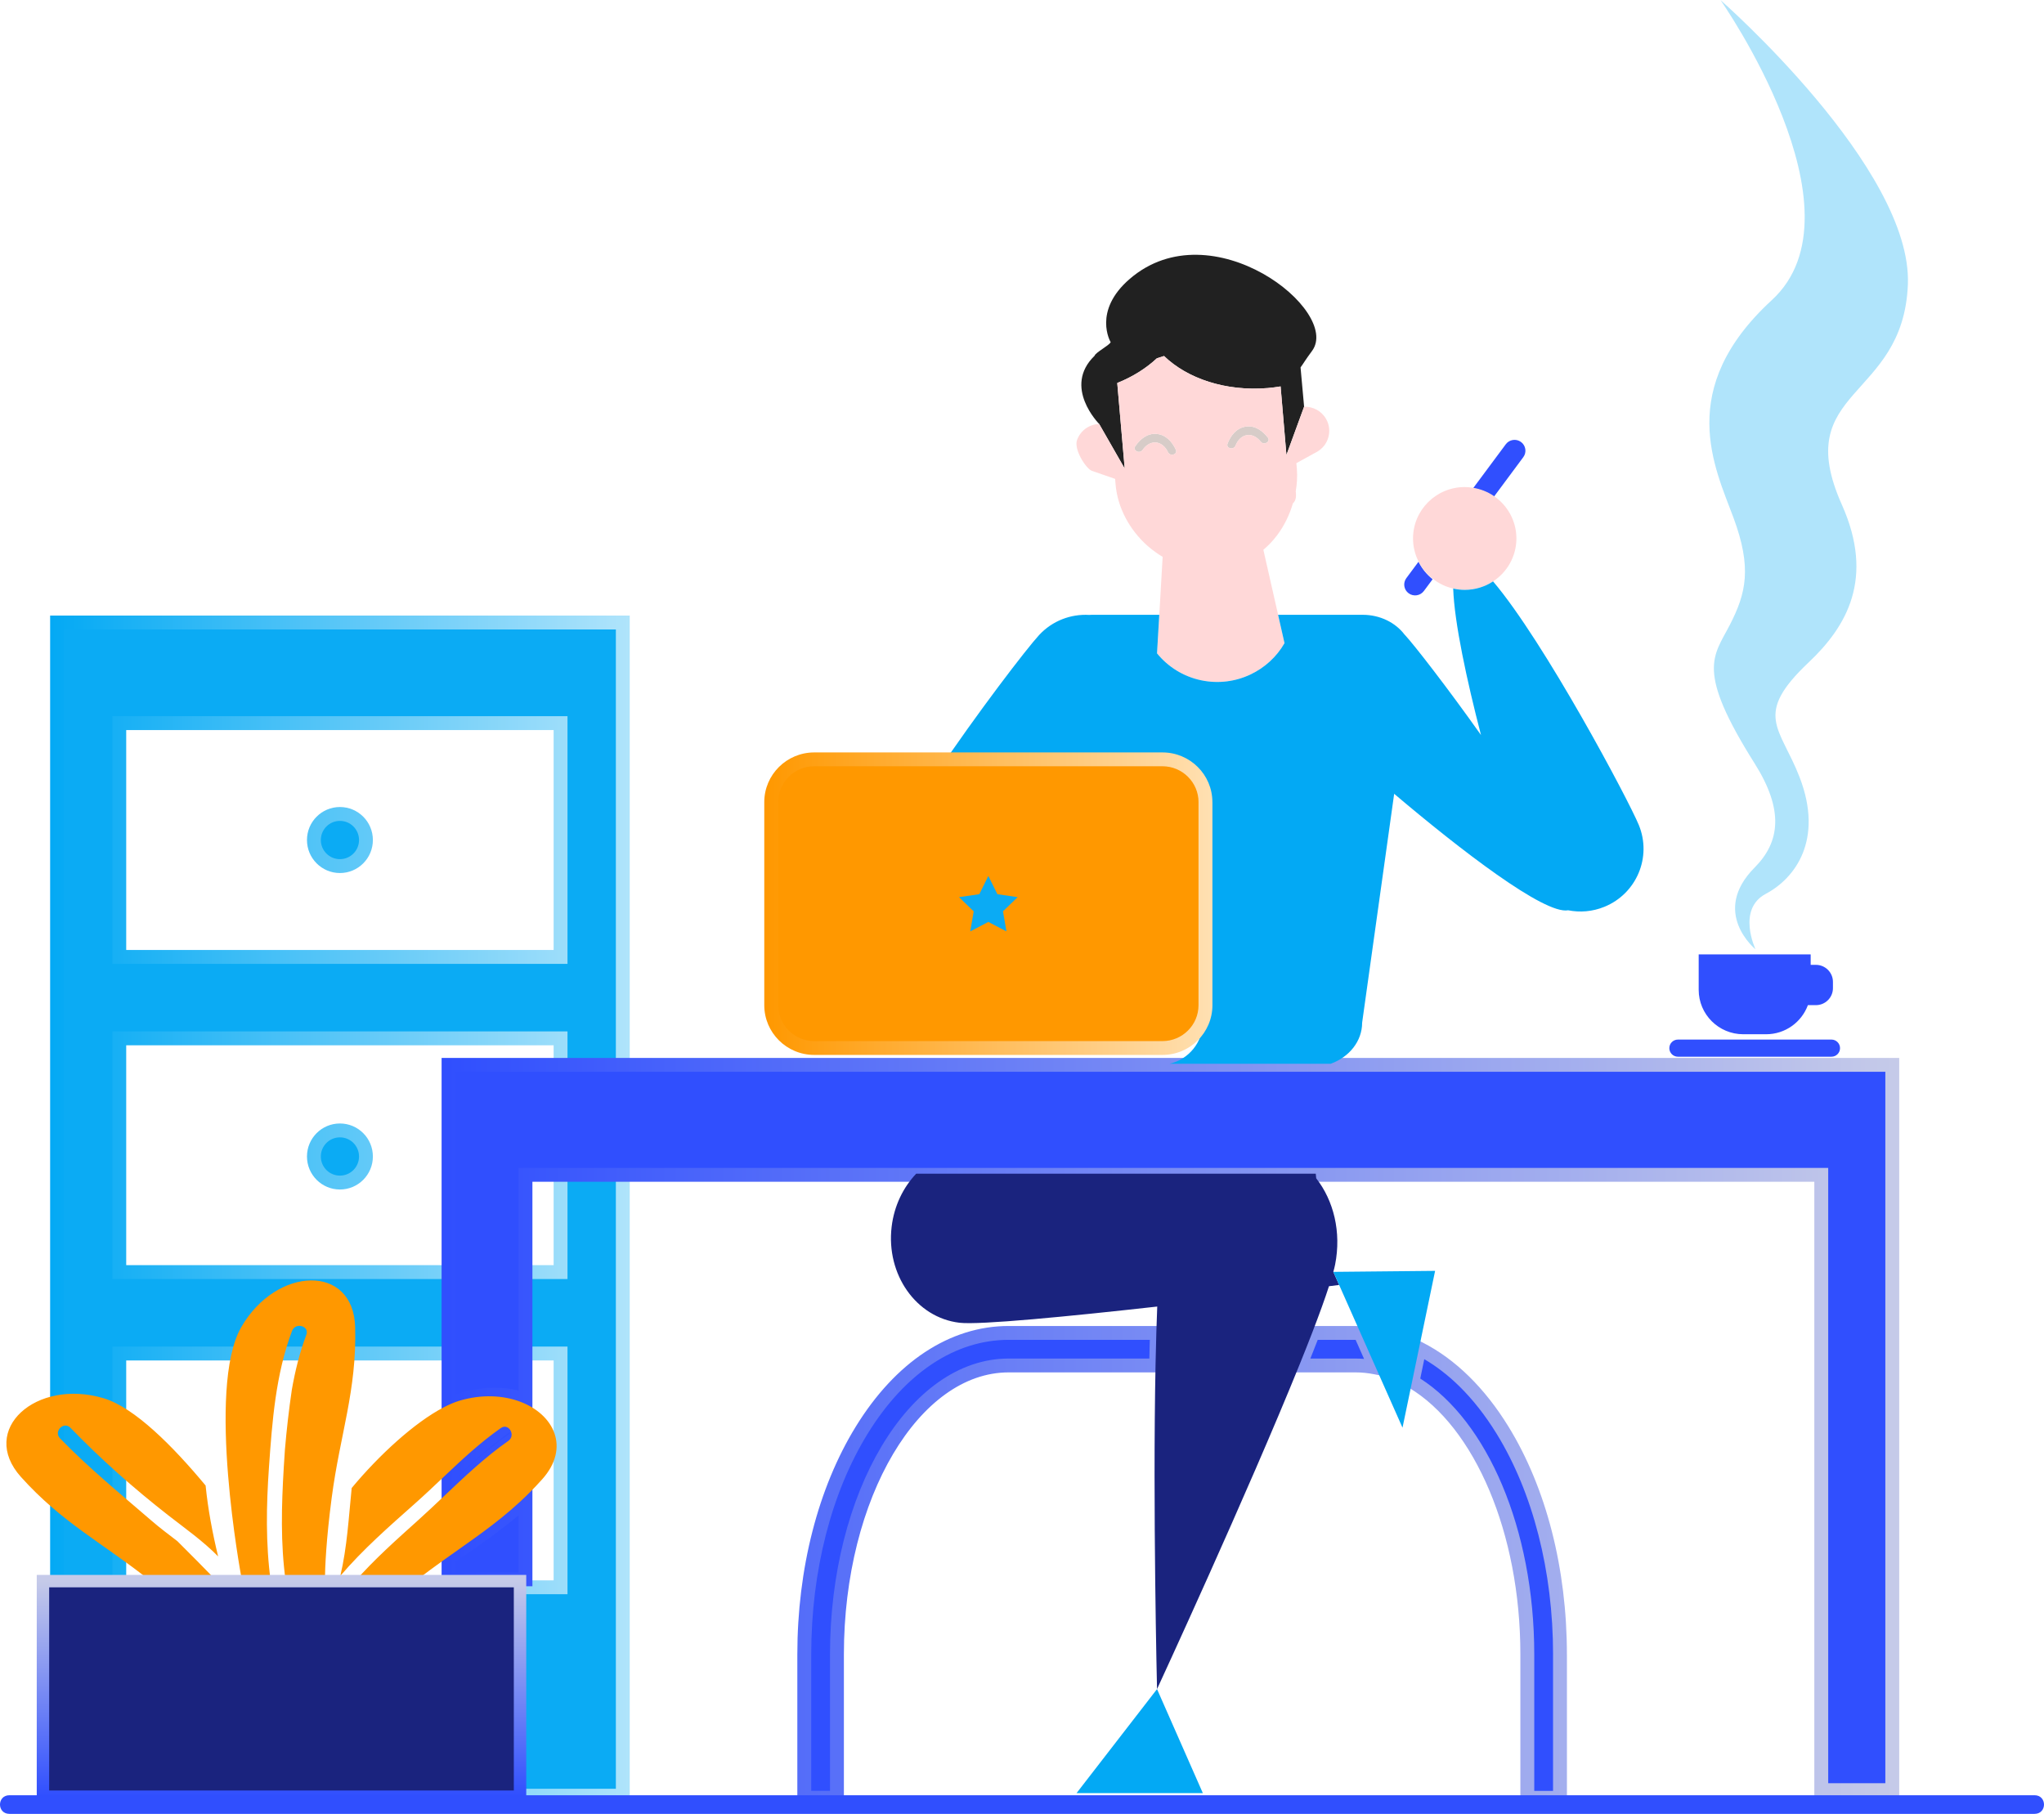 <?xml version="1.0" encoding="UTF-8"?>
<svg width="329px" height="292px" viewBox="0 0 329 292" version="1.1" xmlns="http://www.w3.org/2000/svg" xmlns:xlink="http://www.w3.org/1999/xlink">
    <!-- Generator: Sketch 64 (93537) - https://sketch.com -->
    <title>Login</title>
    <desc>Created with Sketch.</desc>
    <defs>
        <linearGradient x1="-0%" y1="50%" x2="100%" y2="50%" id="linearGradient-1">
            <stop stop-color="#03A9F4" offset="0%"></stop>
            <stop stop-color="#B0E4FB" offset="100%"></stop>
        </linearGradient>
        <linearGradient x1="-8.56325311e-05%" y1="50.001%" x2="100%" y2="50.001%" id="linearGradient-2">
            <stop stop-color="#304FFE" offset="0%"></stop>
            <stop stop-color="#C5CAE9" offset="100%"></stop>
        </linearGradient>
        <linearGradient x1="0%" y1="50%" x2="99.999%" y2="50%" id="linearGradient-3">
            <stop stop-color="#FF9800" offset="0%"></stop>
            <stop stop-color="#FFE0B2" offset="100%"></stop>
        </linearGradient>
        <linearGradient x1="50%" y1="0%" x2="50%" y2="100%" id="linearGradient-4">
            <stop stop-color="#C5CAE9" offset="0%"></stop>
            <stop stop-color="#304FFE" offset="100%"></stop>
        </linearGradient>
    </defs>
    <g id="Forms" stroke="none" stroke-width="1" fill="none" fill-rule="evenodd">
        <g id="Login" transform="translate(-914, -448)">
            <g id="Right-Side" transform="translate(835, 216)">
                <g id="Login" transform="translate(79, 232)">
                    <g id="Group" transform="translate(8, 99)">
                        <path d="M50.904,87.174 C50.904,89.49 49.028,91.37 46.715,91.37 C44.401,91.37 42.526,89.49 42.526,87.174 C42.526,84.855 44.401,82.976 46.715,82.976 C49.028,82.976 50.904,84.855 50.904,87.174 Z M50.904,36.228 C50.904,38.546 49.028,40.424 46.715,40.424 C44.401,40.424 42.526,38.546 42.526,36.228 C42.526,33.909 44.401,32.031 46.715,32.031 C49.028,32.031 50.904,33.91 50.904,36.228 Z M82.228,55.044 L11.2,55.044 L11.2,17.412 L82.228,17.412 L82.228,55.044 Z M82.228,105.783 L11.2,105.783 L11.2,68.151 L82.228,68.151 L82.228,105.783 Z M82.228,156.523 L11.2,156.523 L11.2,118.892 L82.228,118.892 L82.228,156.523 Z M1.185,1.211 L1.185,190.072 L92.243,190.072 L92.243,1.211 L1.185,1.211 Z" id="Shape" fill="#0BABF4"></path>
                        <path d="M52.019,87.174 C52.019,88.641 51.425,89.969 50.465,90.931 C49.505,91.893 48.179,92.487 46.715,92.487 C45.25,92.487 43.924,91.893 42.964,90.931 C42.004,89.969 41.41,88.641 41.41,87.174 C41.41,85.706 42.004,84.377 42.964,83.415 C43.924,82.453 45.25,81.859 46.715,81.859 C48.179,81.859 49.506,82.453 50.465,83.415 C51.425,84.377 52.019,85.706 52.019,87.174 Z M93.359,191.185 L93.359,0.094 L0.069,0.094 L0.069,191.185 C31.166,191.185 62.262,191.185 93.359,191.185 Z M48.888,89.351 C49.444,88.793 49.788,88.023 49.788,87.174 C49.788,86.323 49.444,85.552 48.888,84.996 C48.332,84.438 47.564,84.093 46.715,84.093 C45.866,84.093 45.097,84.438 44.541,84.996 C43.985,85.552 43.641,86.323 43.641,87.174 C43.641,88.023 43.985,88.793 44.541,89.351 C45.097,89.907 45.866,90.252 46.715,90.252 C47.563,90.252 48.332,89.907 48.888,89.351 Z M52.019,36.228 C52.019,37.695 51.425,39.023 50.465,39.985 C49.505,40.947 48.179,41.542 46.715,41.542 C45.25,41.542 43.924,40.947 42.964,39.985 C42.004,39.023 41.41,37.695 41.41,36.228 C41.41,34.76 42.004,33.431 42.964,32.47 C43.924,31.508 45.25,30.914 46.715,30.914 C48.179,30.914 49.505,31.509 50.465,32.47 C51.425,33.431 52.019,34.761 52.019,36.228 Z M48.888,38.405 C49.444,37.848 49.788,37.078 49.788,36.228 C49.788,35.377 49.444,34.608 48.888,34.05 C48.332,33.493 47.563,33.149 46.715,33.149 C45.866,33.149 45.097,33.492 44.541,34.05 C43.985,34.608 43.641,35.377 43.641,36.228 C43.641,37.078 43.985,37.848 44.541,38.405 C45.097,38.963 45.866,39.307 46.715,39.307 C47.563,39.307 48.332,38.963 48.888,38.405 Z M83.343,56.161 L10.085,56.161 L10.085,16.294 L83.343,16.294 L83.343,56.161 Z M12.315,53.927 L81.112,53.927 L81.112,18.529 L12.315,18.529 L12.315,53.927 Z M83.343,106.901 L10.085,106.901 L10.085,67.035 L83.343,67.035 L83.343,106.901 Z M12.315,104.666 L81.112,104.666 L81.112,69.27 L12.315,69.27 L12.315,104.666 Z M83.343,157.64 L10.085,157.64 L10.085,117.774 L83.343,117.774 L83.343,157.64 Z M12.315,155.405 L81.112,155.405 L81.112,120.009 L12.315,120.009 L12.315,155.405 Z M2.3,2.329 L2.3,188.959 L91.128,188.959 L91.128,2.329 L2.3,2.329 Z" id="Shape" fill="url(#linearGradient-1)"></path>
                    </g>
                    <g id="Group" transform="translate(71, 0)">
                        <path d="M211.566,152.822 C211.566,152.822 204.252,146.875 211.432,139.65 C215.539,135.519 216.135,130.374 211.432,122.913 C201.922,107.825 204.792,105.725 207.428,100.601 C210.064,95.477 211.007,91.397 208.015,83.33 C205.024,75.262 198.608,62.635 214.194,48.309 C229.782,33.983 205.933,0.018 205.933,0.018 C205.933,0.018 236.84,27.089 236.09,45.807 C235.338,64.524 217.065,62.438 225.46,81.236 C230.766,93.118 226.249,100.84 220.121,106.631 C211.109,115.147 215.541,117.048 218.655,125.102 C222.562,135.21 217.936,141.39 213.224,143.889 C208.513,146.389 211.566,152.822 211.566,152.822 Z" id="Path" fill="#B0E4FB"></path>
                        <path d="M173.823,71.152 C173.045,70.578 171.946,70.742 171.37,71.516 L166.094,78.619 C167.33,78.816 168.476,79.276 169.467,79.953 L174.188,73.596 C174.765,72.821 174.6,71.726 173.823,71.152 Z" id="Path" fill="#304FFE"></path>
                        <path d="M157.322,90.43 L155.367,93.063 C154.791,93.838 154.953,94.933 155.731,95.506 C156.51,96.081 157.608,95.917 158.184,95.142 L159.593,93.246 C158.642,92.487 157.865,91.529 157.322,90.43 Z" id="Path" fill="#304FFE"></path>
                        <path d="M115.218,214.574 C115.167,216.273 115.123,218.024 115.087,219.815 L91.351,219.815 C76.111,219.815 63.713,240.685 63.713,266.338 L63.713,289.407 L58.455,289.407 L58.455,266.338 C58.455,252.733 61.742,239.906 67.709,230.218 C73.922,220.129 82.318,214.574 91.351,214.574 L115.218,214.574 Z M170.84,230.218 C167.071,224.098 162.496,219.658 157.466,217.104 L156.356,222.452 C167.107,228.829 174.836,246.087 174.836,266.338 L174.836,289.407 L180.093,289.407 L180.093,266.338 C180.093,252.733 176.808,239.906 170.84,230.218 Z M147.199,214.574 L140.333,214.574 C139.702,216.218 139.008,217.975 138.265,219.815 L147.199,219.815 C148.279,219.815 149.342,219.931 150.388,220.134 L147.938,214.602 C147.691,214.596 147.446,214.574 147.199,214.574 Z M233.579,171.424 L1.198,171.424 L1.198,226.294 C2.1,225.827 2.966,225.455 3.773,225.217 C7.395,224.147 10.839,224.348 13.579,225.365 L13.579,189.131 L222.15,189.131 L222.15,288.179 L233.579,288.179 L233.579,171.424 Z M10.477,229.613 C7.121,231.949 4.156,234.711 1.198,237.492 L1.198,240.636 C4.554,237.477 7.918,234.299 11.685,231.677 C12.944,230.802 11.747,228.731 10.477,229.613 Z M1.198,254.241 L13.579,254.241 L13.579,241.474 C9.59,245.137 5.55,247.771 1.198,250.869 L1.198,254.241 Z" id="Shape" fill="#304FFE"></path>
                        <path d="M116.331,214.605 C116.305,215.466 116.282,216.325 116.26,217.18 C116.238,218.068 116.219,218.954 116.201,219.837 L116.179,220.929 L91.351,220.929 C84.155,220.929 77.581,225.937 72.777,234.022 C67.871,242.283 64.831,253.712 64.831,266.338 L64.831,290.521 L57.338,290.521 L57.338,266.338 C57.338,259.444 58.171,252.742 59.763,246.534 C61.356,240.313 63.713,234.581 66.758,229.638 C69.95,224.454 73.718,220.425 77.857,217.685 C82.047,214.914 86.612,213.46 91.351,213.46 L116.366,213.46 L116.331,214.605 Z M234.696,170.31 L0.08,170.31 C0.08,189.581 0.08,208.853 0.08,228.126 L1.709,227.282 C2.148,227.054 2.565,226.856 2.953,226.693 C3.339,226.53 3.717,226.393 4.087,226.283 C5.727,225.799 7.322,225.592 8.817,225.615 C10.407,225.638 11.887,225.921 13.19,226.406 L14.697,226.964 L14.697,190.244 L221.032,190.244 L221.032,289.292 L234.696,289.292 L234.696,170.31 Z M114.033,217.128 C114.046,216.64 114.059,216.16 114.072,215.689 L91.351,215.689 C87.057,215.689 82.907,217.013 79.088,219.539 C75.218,222.1 71.68,225.894 68.661,230.796 C65.737,235.543 63.468,241.067 61.928,247.082 C60.384,253.112 59.574,259.628 59.574,266.338 L59.574,288.292 L62.596,288.292 L62.596,266.338 C62.596,253.31 65.755,241.478 70.857,232.891 C76.062,224.128 83.307,218.7 91.351,218.7 L113.997,218.7 C114.009,218.167 114.02,217.643 114.033,217.128 Z M169.888,230.796 C168.061,227.83 166.043,225.271 163.877,223.147 C162.096,221.402 160.213,219.949 158.251,218.802 L157.605,221.919 C162.974,225.361 167.556,231.393 170.793,239.081 C174.043,246.795 175.953,256.203 175.953,266.338 L175.953,288.297 L178.975,288.297 L178.975,266.338 L178.98,266.338 C178.98,259.639 178.169,253.123 176.622,247.082 C175.081,241.067 172.812,235.543 169.888,230.796 Z M165.44,221.563 C167.736,223.815 169.868,226.515 171.791,229.638 C174.836,234.581 177.194,240.313 178.788,246.534 C180.375,252.732 181.207,259.432 181.207,266.338 L181.211,266.338 L181.211,290.517 L173.718,290.517 L173.718,266.338 C173.718,256.504 171.871,247.397 168.733,239.943 C165.539,232.358 161.026,226.511 155.789,223.404 L155.105,223 L156.671,215.45 L157.972,216.112 C160.596,217.445 163.102,219.27 165.44,221.563 Z M147.199,215.689 L141.099,215.689 C140.882,216.249 140.646,216.852 140.391,217.498 C140.241,217.879 140.081,218.279 139.913,218.7 L147.199,218.7 C147.643,218.7 148.097,218.721 148.559,218.759 L147.199,215.689 Z M139.566,213.46 L147.199,213.46 C147.322,213.46 147.514,213.47 147.705,213.479 C147.82,213.486 147.935,213.492 147.969,213.492 L148.677,213.514 L152.274,221.635 L150.175,221.227 C149.671,221.129 149.176,221.054 148.692,221.005 C148.217,220.956 147.72,220.929 147.199,220.929 L136.615,220.929 L137.231,219.402 C137.577,218.54 137.939,217.637 138.313,216.688 C138.628,215.888 138.954,215.051 139.29,214.178 L139.566,213.46 Z M232.462,172.539 L2.316,172.539 L2.316,224.553 C2.71,224.395 3.092,224.259 3.459,224.15 C5.313,223.603 7.129,223.368 8.843,223.395 C10.115,223.415 11.329,223.577 12.461,223.86 L12.461,188.016 L223.267,188.016 L223.267,287.064 L232.462,287.064 L232.462,172.539 Z M11.07,230.554 C9.449,231.686 7.914,232.924 6.422,234.222 C5.045,235.418 3.68,236.687 2.316,237.97 L2.316,238.06 C5.085,235.476 7.914,232.947 11.048,230.766 L11.048,230.762 C11.097,230.729 11.109,230.675 11.098,230.626 C11.092,230.601 11.082,230.577 11.07,230.554 Z M4.955,232.549 C6.51,231.199 8.121,229.9 9.839,228.704 L9.839,228.7 C10.707,228.096 11.583,228.189 12.264,228.646 C12.524,228.82 12.745,229.045 12.916,229.302 C13.081,229.551 13.203,229.833 13.272,230.13 C13.47,230.988 13.238,231.955 12.323,232.591 L12.321,232.588 C8.673,235.127 5.366,238.24 2.071,241.343 L0.08,243.217 L0.08,237.014 L0.434,236.682 C1.91,235.296 3.39,233.91 4.955,232.549 Z M2.316,253.127 L12.461,253.127 L12.461,243.94 C9.779,246.203 7.07,248.102 4.246,250.082 C3.58,250.55 2.908,251.021 2.316,251.439 L2.316,253.127 Z M14.697,255.356 L0.08,255.356 L0.08,250.299 L0.552,249.964 C1.486,249.3 2.228,248.778 2.962,248.263 C6.384,245.865 9.633,243.584 12.824,240.655 L14.697,238.937 L14.697,255.356 Z" id="Shape" fill="url(#linearGradient-2)"></path>
                        <path d="M223.785,167.352 L199.078,167.352 C198.313,167.352 197.693,167.97 197.693,168.733 C197.693,169.495 198.313,170.112 199.078,170.112 L223.785,170.112 C224.55,170.112 225.17,169.495 225.17,168.733 C225.17,167.97 224.55,167.352 223.785,167.352 Z" id="Path" fill="#304FFE"></path>
                        <path d="M220.444,156.821 L220.444,160.314 L221.285,160.314 C221.969,160.314 222.526,159.759 222.526,159.078 L222.526,158.057 C222.526,157.375 221.969,156.821 221.285,156.821 L220.444,156.821 Z" id="Path" fill="#304FFE"></path>
                        <path d="M202.419,159.346 L202.419,153.635 L220.444,153.635 L220.444,155.323 L221.285,155.323 C222.797,155.323 224.028,156.551 224.028,158.057 L224.028,159.077 C224.028,160.585 222.796,161.81 221.285,161.81 L219.997,161.81 C218.988,164.542 216.363,166.494 213.272,166.494 L209.59,166.494 C205.63,166.494 202.419,163.293 202.419,159.346 Z" id="Path" fill="#304FFE"></path>
                    </g>
                    <g id="Group" transform="translate(123, 41)">
                        <polygon id="Path" fill="#03A9F4" points="50.284 247.657 70.608 247.657 63.234 230.913"></polygon>
                        <path d="M58.866,3.877 C52.8,9.084 55.77,14.084 55.77,14.084 C55.598,14.57 53.303,15.758 53.189,16.265 C47.987,21.283 53.915,27.241 53.915,27.241 L53.921,27.25 L58.032,34.431 L56.833,20.657 L56.833,20.65 C59.322,19.653 61.494,18.286 63.228,16.66 L63.23,16.663 L63.235,16.671 L64.364,16.312 C68.119,19.941 74.29,22.04 81.074,21.47 C81.772,21.411 82.453,21.318 83.124,21.206 L84.063,32.244 L86.903,24.479 L86.907,24.468 L86.335,18.148 C86.862,17.431 86.981,17.126 88.19,15.482 C92.92,9.051 72.032,-7.427 58.866,3.877 Z" id="Path" fill="#212121"></path>
                        <path d="M77.525,27.674 C76.024,27.902 75.117,29.072 74.59,30.402 C74.277,31.191 75.563,31.508 75.87,30.731 C76.65,28.761 78.6,28.423 79.932,30.108 C80.449,30.764 81.588,30.092 81.061,29.426 C80.201,28.336 78.994,27.451 77.525,27.674 Z" id="Path" fill="#D7CCC8"></path>
                        <path d="M66.256,31.384 C66.62,32.152 65.361,32.551 65.002,31.796 C64.095,29.879 62.126,29.668 60.909,31.435 C60.433,32.123 59.254,31.527 59.736,30.827 C60.524,29.684 61.67,28.723 63.151,28.851 C64.664,28.983 65.646,30.09 66.256,31.384 Z" id="Path" fill="#D7CCC8"></path>
                        <path d="M86.902,24.478 L84.062,32.242 L83.124,21.205 C82.451,21.316 81.772,21.409 81.073,21.468 C74.29,22.039 68.117,19.939 64.363,16.31 L63.235,16.67 L63.228,16.662 C61.493,18.288 59.322,19.659 56.833,20.656 L58.03,34.429 L53.92,27.249 C52.351,27.301 50.904,28.292 50.356,29.854 C49.82,31.392 51.829,34.478 52.764,34.802 L56.486,36.091 L56.564,36.99 C56.883,40.747 58.83,44.319 61.706,46.873 C62.13,47.245 62.571,47.599 63.028,47.909 C63.389,48.176 63.755,48.416 64.139,48.641 L63.835,53.871 C63.835,53.871 63.835,53.872 63.838,53.874 L63.598,57.972 L63.399,61.362 L63.235,64.178 C64.976,66.319 67.436,67.898 70.35,68.513 C73.138,69.099 75.905,68.705 78.293,67.57 C80.558,66.494 82.483,64.753 83.755,62.536 L83.441,61.151 L82.722,57.972 L81.506,52.609 L80.958,50.182 L80.956,50.183 L80.351,47.504 C80.351,47.503 80.351,47.502 80.352,47.501 C80.667,47.238 80.967,46.963 81.253,46.675 C81.745,46.187 82.189,45.665 82.594,45.124 C83.784,43.533 84.598,41.758 85.108,40.022 C85.491,39.691 85.702,39.136 85.561,38.093 C85.664,37.496 85.725,36.919 85.759,36.364 C85.799,35.715 85.795,35.099 85.747,34.537 L85.664,33.554 L88.933,31.763 C90.822,30.726 91.51,28.363 90.468,26.483 C89.731,25.156 88.329,24.428 86.902,24.478 Z M60.908,31.434 C60.433,32.123 59.254,31.526 59.735,30.826 C60.523,29.684 61.67,28.722 63.151,28.85 C64.664,28.982 65.644,30.089 66.256,31.383 C66.62,32.151 65.36,32.551 65.002,31.795 C64.095,29.879 62.126,29.668 60.908,31.434 Z M79.932,30.108 C78.6,28.423 76.65,28.761 75.87,30.731 C75.563,31.508 74.277,31.191 74.59,30.402 C75.117,29.073 76.024,27.902 77.525,27.674 C78.994,27.451 80.201,28.337 81.061,29.426 C81.588,30.092 80.451,30.764 79.932,30.108 Z M121.078,45.681 C121.078,48.573 119.584,51.115 117.324,52.595 C116.013,53.454 114.445,53.957 112.757,53.957 C112.12,53.957 111.503,53.879 110.907,53.744 C109.662,53.462 108.528,52.898 107.566,52.133 C106.614,51.375 105.834,50.417 105.292,49.32 C104.749,48.222 104.439,46.989 104.439,45.681 C104.439,41.111 108.163,37.406 112.759,37.406 C113.209,37.406 113.647,37.451 114.077,37.519 C115.316,37.716 116.462,38.176 117.454,38.852 C119.639,40.342 121.078,42.844 121.078,45.681 Z" id="Shape" fill="#FFD8D8"></path>
                        <path d="M140.779,91.803 C139.106,87.748 125.567,62.295 117.323,52.595 C116.013,53.453 114.445,53.956 112.757,53.956 C112.12,53.956 111.502,53.879 110.905,53.742 C111.086,59.229 113.095,68.507 115.378,77.324 C109.897,69.594 104.67,62.875 103.158,61.238 C103.134,61.213 103.106,61.191 103.082,61.165 C101.631,59.242 99.153,57.972 96.337,57.972 L82.719,57.972 L83.44,61.151 L83.753,62.536 C82.483,64.754 80.557,66.495 78.291,67.57 C75.902,68.705 73.137,69.1 70.348,68.515 C67.433,67.9 64.973,66.319 63.234,64.178 L63.398,61.362 L63.597,57.972 L52.746,57.972 C52.601,57.972 52.459,57.985 52.316,57.991 C49.38,57.822 46.393,58.915 44.247,61.238 C42.312,63.331 34.292,73.752 27.441,83.962 L63.681,83.962 C67.507,83.962 70.608,87.047 70.608,90.852 L70.608,123.542 C70.608,126.808 68.32,129.539 65.252,130.248 L91.183,130.248 C94.152,129.188 96.249,126.626 96.249,123.627 L101.404,86.787 C112.015,95.777 125.594,106.259 129.406,105.538 C131.3,105.915 133.322,105.763 135.242,104.979 C140.43,102.862 142.908,96.962 140.779,91.803 Z" id="Path" fill="#03A9F4"></path>
                        <path d="M92.547,165.853 C92.047,165.916 91.501,165.984 90.911,166.056 C90.262,168.067 89.361,170.554 88.278,173.363 C87.646,175.006 86.951,176.762 86.207,178.6 C77.792,199.432 63.235,230.913 63.235,230.913 C63.235,230.913 62.531,201.653 62.997,178.6 C63.033,176.811 63.076,175.061 63.127,173.363 C63.169,171.982 63.215,170.632 63.268,169.33 C48.957,170.927 34.68,172.321 31.435,171.938 C24.486,171.116 19.596,164.197 20.517,156.485 C20.921,153.103 22.38,150.139 24.474,147.939 L88.781,147.939 C88.803,148.188 88.841,148.431 88.854,148.683 C91.656,152.263 92.935,157.334 91.897,162.58 C91.836,162.893 91.737,163.288 91.611,163.745 L92.547,165.853 Z" id="Path" fill="#1A237E"></path>
                        <path d="M64.103,81.24 L8.064,81.24 C4.238,81.24 1.137,84.325 1.137,88.13 L1.137,120.82 C1.137,124.625 4.238,127.71 8.064,127.71 L64.103,127.71 C67.928,127.71 71.03,124.625 71.03,120.82 L71.03,88.13 C71.03,84.325 67.928,81.24 64.103,81.24 Z" id="Path" fill="#FF9800"></path>
                        <path d="M64.103,82.353 L8.064,82.353 C6.46,82.353 5.008,83 3.956,84.046 C2.906,85.09 2.256,86.535 2.256,88.13 L2.256,120.82 C2.256,122.415 2.906,123.86 3.958,124.904 C5.008,125.95 6.46,126.597 8.064,126.597 L64.103,126.597 C65.706,126.597 67.159,125.95 68.209,124.904 C69.261,123.86 69.911,122.415 69.911,120.82 L69.911,88.13 L69.915,88.13 C69.915,86.538 69.263,85.093 68.209,84.046 C67.159,83 65.706,82.353 64.103,82.353 Z M8.064,80.126 L64.103,80.126 C66.325,80.126 68.336,81.023 69.792,82.471 C71.246,83.917 72.145,85.918 72.145,88.13 L72.15,88.13 L72.15,120.82 C72.15,123.03 71.248,125.03 69.792,126.479 C68.336,127.928 66.325,128.823 64.103,128.823 L8.064,128.823 C5.842,128.823 3.831,127.928 2.375,126.479 C0.918,125.03 0.017,123.03 0.017,120.82 L0.017,88.13 C0.017,85.92 0.918,83.92 2.375,82.471 C3.831,81.023 5.842,80.126 8.064,80.126 Z" id="Shape" fill="url(#linearGradient-3)"></path>
                        <polygon id="Path" fill="#0BABF4" points="39 108.938 36.083 107.414 33.168 108.938 33.726 105.709 31.365 103.422 34.626 102.95 36.083 100.012 37.541 102.95 40.8 103.422 38.441 105.709"></polygon>
                        <polygon id="Path" fill="#03A9F4" points="91.611 163.746 92.547 165.853 95.893 173.392 98.347 178.919 102.747 188.829 104.325 181.235 105.436 175.891 107.993 163.585"></polygon>
                    </g>
                    <g id="Group" transform="translate(1, 206)">
                        <path d="M82.704,19.638 C79.98,18.62 76.557,18.419 72.956,19.49 C72.154,19.728 71.292,20.1 70.396,20.567 C65.73,22.995 60.016,28.233 55.606,33.543 C55.124,38.328 54.875,43.034 53.779,47.688 C57.415,43.419 61.629,39.741 65.834,36.005 C67.387,34.625 68.89,33.197 70.395,31.772 C73.336,28.988 76.283,26.226 79.619,23.888 C80.882,23.005 82.072,25.078 80.821,25.954 C77.076,28.577 73.731,31.757 70.395,34.918 C69.06,36.183 67.725,37.447 66.366,38.669 C62.847,41.838 59.296,44.98 56.178,48.531 L65.873,48.531 C67.424,47.312 68.927,46.208 70.395,45.157 C74.721,42.057 78.738,39.422 82.703,35.757 C83.89,34.66 85.073,33.472 86.259,32.149 C90.821,27.061 88.187,21.686 82.704,19.638 Z M41.84,48.531 L42.572,48.531 C41.75,42.477 41.863,36.312 42.291,30.221 C42.809,22.816 43.368,15.248 46.008,8.247 C46.544,6.82 48.849,7.438 48.306,8.882 C47.223,11.753 46.498,14.726 45.97,17.743 C45.502,20.938 45.134,24.144 44.86,27.364 C44.791,28.318 44.73,29.273 44.675,30.221 C44.311,36.338 44.137,42.477 44.986,48.531 L51.292,48.531 C51.315,46.296 51.498,41.868 52.391,35.098 C53.738,24.855 56.435,17.892 56.166,7.65 C55.896,-2.592 43.491,-2.181 37.83,7.65 C32.167,17.483 37.83,47.798 37.83,47.798 L41.84,48.531 Z M33.91,48.531 C31.809,46.368 29.687,44.224 27.55,42.099 C26.15,41.027 24.733,39.967 23.397,38.811 C18.385,34.484 13.267,30.305 8.655,25.537 C7.583,24.43 9.268,22.739 10.338,23.847 C15.206,28.88 20.575,33.641 26.096,37.945 C28.833,40.077 31.701,42.097 34.109,44.551 C33.201,40.79 32.482,36.991 32.095,33.143 C26.837,26.814 20.64,20.567 15.665,19.089 C4.814,15.862 -4.466,24.13 2.361,31.749 C8.998,39.154 15.548,42.385 23.257,48.528 L33.91,48.528 L33.91,48.531 Z" id="Shape" fill="#FF9800"></path>
                        <polygon id="Path" stroke="url(#linearGradient-4)" stroke-width="2" fill="#1A237E" points="82.704 48.531 82.704 83.237 5.915 83.237 5.915 48.531"></polygon>
                    </g>
                    <path d="M1.52,292 C-0.507,292 -0.507,289 1.52,289 L327.48,289 C329.507,289 329.507,292 327.48,292 L1.52,292 Z" id="Path" fill="#304FFE"></path>
                </g>
            </g>
        </g>
    </g>
</svg>